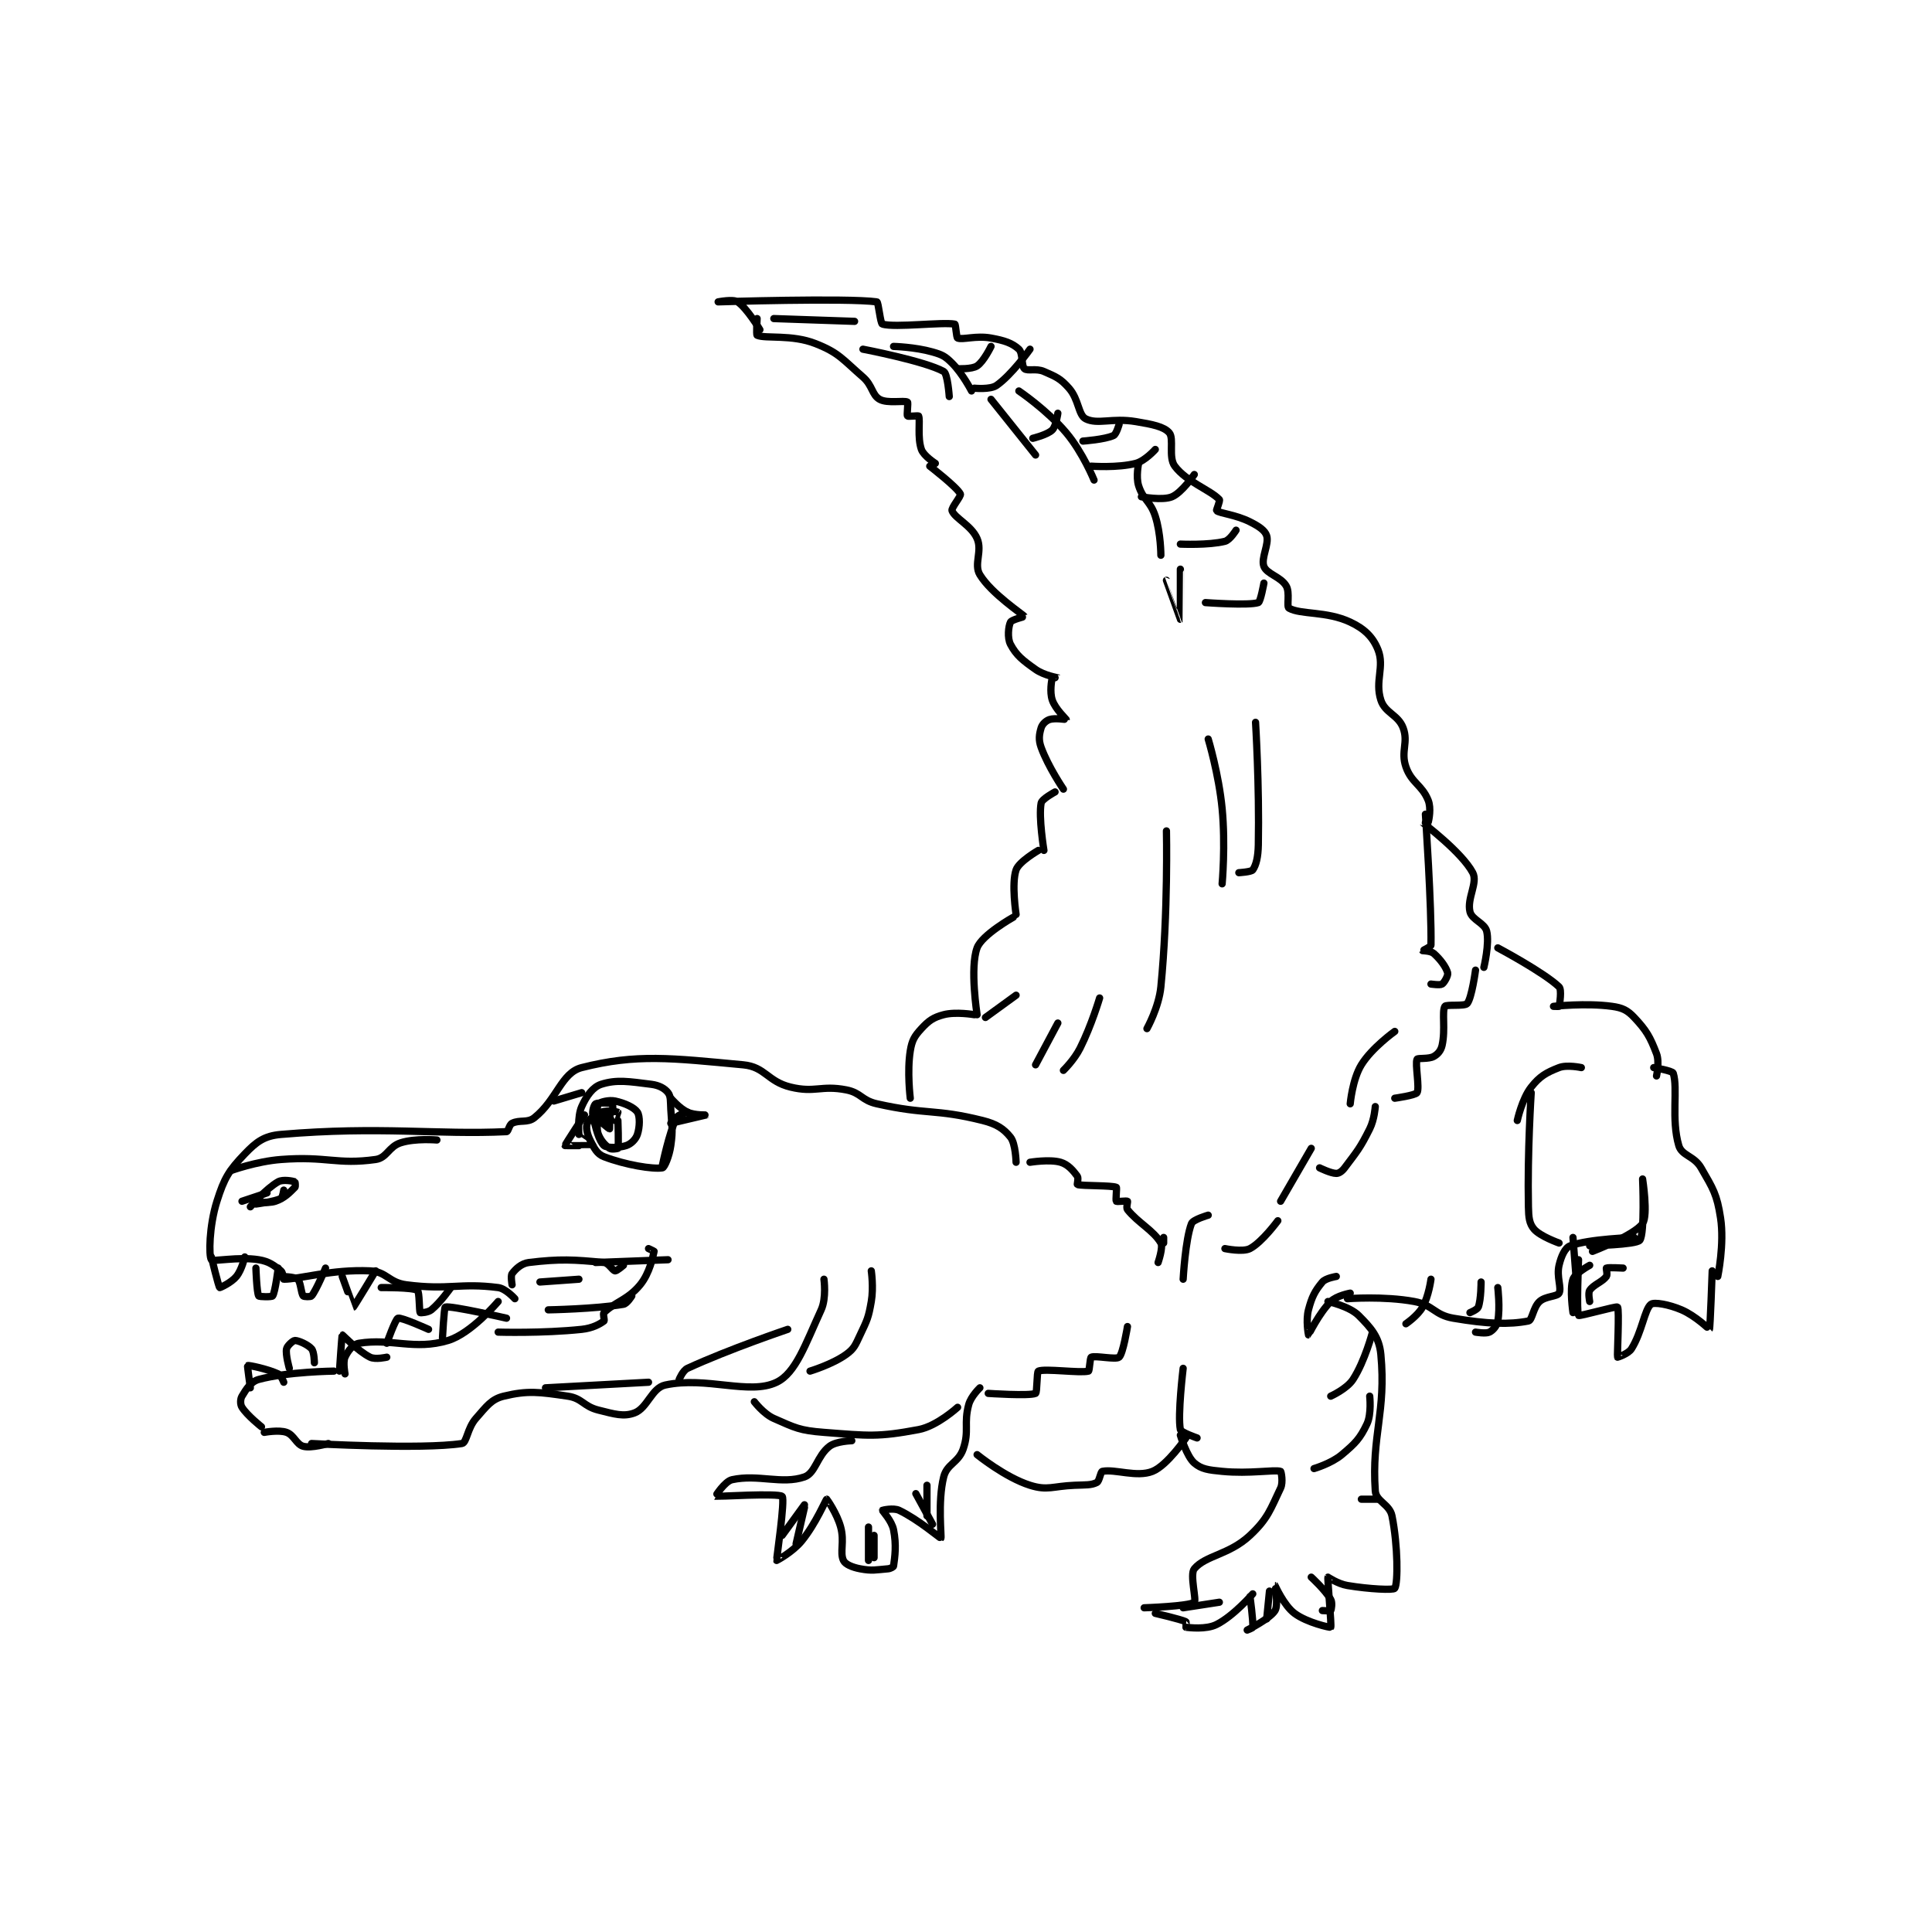 <?xml version="1.0" encoding="utf-8"?>
<!DOCTYPE svg PUBLIC "-//W3C//DTD SVG 1.1//EN" "http://www.w3.org/Graphics/SVG/1.1/DTD/svg11.dtd">
<svg viewBox="0 0 800 800" preserveAspectRatio="xMinYMin meet" xmlns="http://www.w3.org/2000/svg" version="1.1">
<g fill="none" stroke="black" stroke-linecap="round" stroke-linejoin="round" stroke-width="2.602">
<g transform="translate(87.52,124.995) scale(1.153) translate(-5,-2.133)">
<path id="0" d="M24 408.133 C24 408.133 29.227 407.143 32 408.133 C34.699 409.097 35.547 412.479 38 413.133 C40.921 413.912 47 412.133 47 412.133 "/>
<path id="1" d="M23 406.133 C23 406.133 17.89 402.103 16 399.133 C15.34 398.096 15.357 396.205 16 395.133 C17.543 392.562 19.182 389.902 22 389.133 C32.265 386.334 49 386.133 49 386.133 "/>
<path id="2" d="M53 387.133 C53 387.133 52.177 382.945 53 381.133 C53.998 378.938 55.885 376.476 58 376.133 C69.708 374.235 77.89 378.766 90 375.133 C98.323 372.636 108 361.133 108 361.133 "/>
<path id="3" d="M41 412.133 C41 412.133 80.441 414.354 95 412.133 C96.718 411.871 96.917 406.627 100 403.133 C103.867 398.75 105.529 396.217 110 395.133 C118.612 393.046 122.73 393.623 133 395.133 C138.24 395.904 138.579 398.778 144 400.133 C149.863 401.599 153.066 402.608 157 401.133 C161.596 399.41 163.151 392.179 168 391.133 C182.821 387.937 198.196 394.86 208 390.133 C214.91 386.801 218.317 376.502 224 364.133 C225.953 359.883 225 353.133 225 353.133 "/>
<path id="4" d="M114 360.133 C114 360.133 110.737 356.484 108 356.133 C94.08 354.349 90.385 357.14 75 355.133 C68.66 354.306 67.922 350.402 62 350.133 C48.183 349.505 36.8 353.133 31 353.133 C30.813 353.133 30.757 350.722 30 350.133 C27.478 348.172 25.779 346.738 22 346.133 C14.564 344.944 5.588 346.957 5 346.133 C4.052 344.806 4.179 334.067 7 325.133 C9.629 316.808 11.288 314.094 17 308.133 C21.181 303.77 23.997 301.644 30 301.133 C65.803 298.086 86.247 301.326 111 300.133 C111.655 300.102 111.94 297.663 113 297.133 C115.725 295.771 118.516 297.12 121 295.133 C129.124 288.634 130.689 278.985 138 277.133 C157.753 272.129 170.168 273.722 196 276.133 C203.917 276.872 204.715 282.118 213 284.133 C221.852 286.287 223.938 283.379 233 285.133 C238.37 286.173 238.437 288.884 244 290.133 C262.057 294.187 264.74 291.818 282 296.133 C287.025 297.39 289.567 299.092 292 302.133 C293.842 304.436 294 311.133 294 311.133 "/>
<path id="5" d="M256 288.133 C256 288.133 254.81 278.569 256 271.133 C256.605 267.354 257.498 265.844 260 263.133 C262.65 260.262 264.281 259.112 268 258.133 C272.392 256.978 279 258.133 279 258.133 "/>
<path id="6" d="M280 258.133 C280 258.133 277.347 241.275 280 234.133 C281.75 229.423 293 223.133 293 223.133 "/>
<path id="7" d="M294 222.133 C294 222.133 292.293 211.041 294 206.133 C295.044 203.133 302 199.133 302 199.133 "/>
<path id="8" d="M304 199.133 C304 199.133 302.039 187.181 303 182.133 C303.283 180.646 308 178.133 308 178.133 "/>
<path id="9" d="M311 177.133 C311 177.133 305.548 169.139 303 162.133 C302.004 159.395 302.298 157.473 303 155.133 C303.391 153.83 304.689 152.571 306 152.133 C307.967 151.478 311.997 152.152 312 152.133 C312.019 151.998 308.069 148.341 307 145.133 C306.013 142.173 306.765 138.075 307 137.133 C307.015 137.075 309.001 137.134 309 137.133 C308.996 137.131 304.081 136.308 301 134.133 C296.325 130.834 294.073 129.05 292 125.133 C290.795 122.857 291.248 118.638 292 117.133 C292.423 116.287 297.023 115.169 297 115.133 C296.519 114.391 285.139 106.951 281 100.133 C278.721 96.38 281.973 91.671 280 87.133 C277.957 82.434 272.025 79.867 271 77.133 C270.626 76.137 274.363 71.86 274 71.133 C272.748 68.63 263 61.133 263 61.133 "/>
<path id="10" d="M265 60.133 C265 60.133 260.825 57.471 260 55.133 C258.493 50.864 259.646 44.685 259 43.133 C258.913 42.925 255.195 43.377 255 43.133 C254.695 42.752 255.333 38.333 255 38.133 C253.822 37.427 247.819 38.719 245 37.133 C242.197 35.557 242.512 32.188 239 29.133 C231.563 22.666 230.4 20.449 222 17.133 C213.427 13.749 204.066 15.447 201 14.133 C200.646 13.982 201 8.133 201 8.133 "/>
<path id="11" d="M202 12.133 C202 12.133 197.35 4.367 194 2.133 C192.401 1.067 187 2.133 187 2.133 C187 2.133 233.198 0.669 244 2.133 C244.585 2.213 245.235 9.915 246 10.133 C250.639 11.459 267.504 9.301 272 10.133 C272.333 10.195 272.545 14.958 273 15.133 C274.87 15.852 279.6 14.152 285 15.133 C289.827 16.011 292.587 16.922 295 19.133 C296.486 20.495 295.862 25.122 297 26.133 C298.092 27.104 301.177 25.898 304 27.133 C308.413 29.064 309.927 29.65 313 33.133 C316.592 37.204 316.319 42.793 319 44.133 C323.313 46.29 328.471 43.712 337 45.133 C342.947 46.124 347.065 46.921 349 49.133 C350.835 51.231 348.594 57.926 351 61.133 C355.277 66.836 363.755 69.672 367 73.133 C367.368 73.526 365.819 77.002 366 77.133 C367.413 78.161 372.778 78.522 378 81.133 C381.17 82.719 383.399 84.208 384 86.133 C384.935 89.126 381.871 94.229 383 97.133 C384.076 99.901 389.014 100.824 391 104.133 C392.447 106.545 391.06 111.602 392 112.133 C396.228 114.523 405.496 113.147 414 117.133 C419.131 119.538 422.195 122.539 424 127.133 C426.383 133.2 422.804 138.301 425 145.133 C426.507 149.822 431.224 150.397 433 155.133 C434.964 160.371 432.063 163.537 434 169.133 C435.994 174.895 439.801 175.636 442 181.133 C443.157 184.027 442.235 188.192 442 189.133 C441.985 189.192 439.99 189.123 440 189.133 C440.181 189.337 454.091 199.774 458 207.133 C459.91 210.729 455.865 216.368 457 221.133 C457.695 224.052 462.271 225.219 463 228.133 C464.093 232.505 462 241.133 462 241.133 "/>
<path id="12" d="M299 311.133 C299 311.133 306.043 309.97 310 311.133 C312.687 311.924 314.467 314.089 316 316.133 C316.484 316.779 315.886 319.101 316 319.133 C317.895 319.675 328.251 319.384 330 320.133 C330.26 320.245 329.695 324.752 330 325.133 C330.195 325.377 333.68 324.893 334 325.133 C334.18 325.268 333.467 327.467 334 328.133 C337.838 332.931 343.371 335.592 346 340.133 C346.891 341.672 345 347.133 345 347.133 "/>
<path id="13" d="M242 350.133 C242 350.133 242.881 356.065 242 361.133 C240.983 366.983 240.57 367.707 238 373.133 C236.267 376.792 235.885 378.05 233 380.133 C228.027 383.725 220 386.133 220 386.133 "/>
<path id="14" d="M200 397.133 C200 397.133 203.333 401.52 207 403.133 C214.683 406.514 216.266 407.462 225 408.133 C241.115 409.373 244.371 409.876 259 407.133 C265.633 405.89 273 399.133 273 399.133 "/>
<path id="15" d="M235 411.133 C235 411.133 229.441 411.267 227 413.133 C222.54 416.544 221.948 422.78 218 424.133 C209.856 426.926 201.402 423.077 192 425.133 C189.378 425.707 185.961 431.12 186 431.133 C186.232 431.211 208.804 429.883 210 431.133 C211.098 432.282 207.896 453.896 208 454.133 C208.014 454.166 213.714 451.15 217 447.133 C222.117 440.879 225.659 432.255 226 432.133 C226.034 432.121 229.659 437.216 231 442.133 C232.448 447.444 230.62 451.177 232 454.133 C232.642 455.509 235.156 456.6 238 457.133 C242.334 457.946 243.545 457.505 248 457.133 C248.928 457.056 249.953 456.463 250 456.133 C250.476 452.798 251.091 448.587 250 443.133 C249.346 439.861 245.951 436.305 246 436.133 C246.014 436.083 249.948 435.156 252 436.133 C258.759 439.352 266.86 446.239 267 446.133 C267.327 445.888 265.774 433.038 268 424.133 C269.176 419.431 273.296 419.056 275 414.133 C277.289 407.519 275.116 405.042 277 398.133 C277.808 395.173 281 392.133 281 392.133 "/>
<path id="16" d="M280 416.133 C280 416.133 290.11 424.339 299 427.133 C305.334 429.124 307.075 427.464 315 427.133 C318.983 426.967 320.945 427.161 323 426.133 C323.967 425.65 324.295 422.274 325 422.133 C329.531 421.227 337.347 424.394 343 422.133 C348.276 420.023 355 410.133 355 410.133 "/>
<path id="17" d="M354 385.133 C354 385.133 351.964 401.953 353 407.133 C353.2 408.131 359 410.133 359 410.133 "/>
<path id="18" d="M353 409.133 C353 409.133 355.229 416.732 358 419.133 C360.555 421.348 363.115 421.661 368 422.133 C377.969 423.098 386.573 421.44 389 422.133 C389.198 422.19 389.988 426.068 389 428.133 C385.335 435.797 384.459 439.091 378 445.133 C370.503 452.147 362.042 452.283 358 457.133 C356.308 459.164 358.896 468.436 358 469.133 C356.122 470.594 340 471.133 340 471.133 "/>
<path id="19" d="M379 466.133 C379 466.133 372.119 474.074 366 477.133 C362.196 479.035 356.119 478.235 355 478.133 C354.981 478.132 355.15 476.202 355 476.133 C352.957 475.204 344 473.133 344 473.133 "/>
<path id="20" d="M378 467.133 C378 467.133 379.21 475.611 379 478.133 C378.978 478.403 377 479.133 377 479.133 C377 479.133 385.157 475.082 387 472.133 C388.252 470.13 386.995 463.133 387 463.133 C387.034 463.138 390.118 470.222 394 473.133 C398.484 476.497 406.848 478.298 407 478.133 C407.37 477.732 405.766 460.719 406 460.133 C406.003 460.127 409.565 462.561 413 463.133 C420.863 464.444 429.543 464.848 430 464.133 C431.173 462.3 431.162 448.943 429 438.133 C428.158 433.925 423.264 432.965 423 429.133 C421.628 409.246 426.965 400.766 425 380.133 C424.406 373.893 421.509 370.643 417 366.133 C413.721 362.854 406 361.133 406 361.133 "/>
<path id="21" d="M413 360.133 C413 360.133 426.055 359.117 437 361.133 C443.836 362.393 444.181 365.969 451 367.133 C463.332 369.239 471.081 369.473 478 368.133 C479.382 367.866 479.707 363.218 482 361.133 C484.152 359.177 488.314 359.408 489 358.133 C490.014 356.25 488.027 352.267 489 348.133 C489.772 344.85 491.135 341.824 493 341.133 C499.821 338.607 516 338.133 516 338.133 "/>
<path id="22" d="M479 286.133 C479 286.133 477.597 307.384 478 327.133 C478.079 331.009 478.308 333.133 480 335.133 C482.203 337.737 489 340.133 489 340.133 "/>
<path id="23" d="M496 346.133 C496 346.133 495.233 365.202 496 366.133 C496.327 366.53 509.608 362.713 510 363.133 C510.701 363.885 509.841 380.656 510 381.133 C510.012 381.169 513.855 379.946 515 378.133 C518.797 372.122 519.707 363.917 522 362.133 C523.114 361.267 528.439 362.178 533 364.133 C538.001 366.277 542.989 371.148 543 371.133 C543.288 370.767 544 350.133 544 350.133 "/>
<path id="24" d="M495 351.133 L494 338.133 "/>
<path id="25" d="M497 277.133 C497 277.133 491.875 276.015 489 277.133 C484.428 278.911 482.08 280.231 479 284.133 C475.702 288.311 474 296.133 474 296.133 "/>
<path id="26" d="M523 277.133 C523 277.133 529.719 278.259 530 279.133 C531.762 284.615 529.216 295.666 532 305.133 C533.084 308.82 537.496 308.793 540 313.133 C544.374 320.716 545.688 322.602 547 331.133 C548.434 340.456 546 352.133 546 352.133 "/>
<path id="27" d="M500 341.133 C500 341.133 516.68 340.8 518 339.133 C519.851 336.795 519 317.133 519 317.133 C519 317.133 521.066 330.149 519 333.133 C516.1 337.322 501 343.133 501 343.133 "/>
<path id="28" d="M512 349.133 C512 349.133 506.6 348.833 506 349.133 C505.85 349.208 506.484 351.488 506 352.133 C504.467 354.178 501.397 355.038 500 357.133 C499.379 358.065 500 361.133 500 361.133 "/>
<path id="29" d="M500 348.133 C500 348.133 494.751 351.005 494 353.133 C492.733 356.722 494 365.133 494 365.133 "/>
<path id="30" d="M461 354.133 C461 354.133 461.015 360.342 460 363.133 C459.665 364.055 457 365.133 457 365.133 "/>
<path id="31" d="M467 356.133 C467 356.133 467.88 363.438 467 368.133 C466.665 369.918 465.28 371.493 464 372.133 C462.72 372.773 459 372.133 459 372.133 "/>
<path id="32" d="M443 353.133 C443 353.133 442.207 359.209 440 363.133 C438.229 366.281 434 369.133 434 369.133 "/>
<path id="33" d="M422 372.133 C422 372.133 419.264 382.594 415 389.133 C412.782 392.535 407 395.133 407 395.133 "/>
<path id="34" d="M421 395.133 C421 395.133 421.708 401.546 420 405.133 C417.508 410.367 415.886 412.019 411 416.133 C407.199 419.335 401 421.133 401 421.133 "/>
<path id="35" d="M284 394.133 C284 394.133 298.758 395.13 301 394.133 C301.601 393.866 301.414 386.38 302 386.133 C304.415 385.117 316.989 386.926 320 386.133 C320.387 386.031 320.515 381.354 321 381.133 C322.482 380.46 329.838 382.117 331 381.133 C332.43 379.923 334 370.133 334 370.133 "/>
<path id="36" d="M137 301.133 C137 301.133 136.405 294.722 138 291.133 C139.697 287.315 142.018 284.087 145 283.133 C150.614 281.337 155.049 282.139 163 283.133 C165.816 283.485 167.829 284.627 169 286.133 C170.036 287.465 169.843 289.156 170 292.133 C170.337 298.527 170.853 299.163 170 305.133 C169.447 309.005 167.721 313.013 167 313.133 C163.616 313.697 153.712 312.099 146 309.133 C143.5 308.172 142.475 306.084 141 303.133 C139.872 300.877 139.466 298.469 140 297.133 C140.572 295.702 142.74 293.955 145 293.133 C147.101 292.369 150.742 292.979 151 293.133 C151.034 293.154 150 296.133 150 296.133 "/>
<path id="37" d="M151 296.133 C151 296.133 151.344 304.986 151 306.133 C150.969 306.236 148.655 306.601 148 306.133 C146.346 304.952 144.902 303.389 144 301.133 C143.316 299.425 143.555 296.801 144 296.133 C144.327 295.643 147.851 295.021 148 295.133 C148.138 295.237 148 299.133 148 299.133 C147.957 299.133 144.781 296.891 144 295.133 C143.324 293.612 143.576 290.557 144 290.133 C144.593 289.54 147.738 288.649 150 289.133 C153.463 289.875 156.872 291.442 158 293.133 C158.967 294.583 158.874 298.51 158 301.133 C157.417 302.882 155.749 304.55 154 305.133 C151.377 306.008 146.978 306.03 146 305.133 C144.278 303.555 142.949 298.877 142 294.133 C141.695 292.606 142.522 290.406 143 290.133 C143.873 289.635 148.4 289.833 149 290.133 C149.15 290.208 149.312 292.717 149 293.133 C148.662 293.584 146 294.133 146 294.133 "/>
<path id="38" d="M170 288.133 C170 288.133 173.067 291.779 176 293.133 C178.635 294.349 183.002 294.132 183 294.133 C182.994 294.137 170 297.133 170 297.133 "/>
<path id="39" d="M167 312.133 C167 312.133 169.352 300.724 172 295.133 C172.532 294.009 176 293.133 176 293.133 "/>
<path id="40" d="M139 294.133 C139 294.133 131.938 304.906 132 305.133 C132.019 305.201 141.982 305.151 142 305.133 C142.004 305.13 136 301.133 136 301.133 "/>
<path id="41" d="M5 345.133 C5 345.133 7.579 355.806 8 356.133 C8.105 356.215 12.157 354.386 14 352.133 C15.956 349.743 17 345.133 17 345.133 "/>
<path id="42" d="M21 349.133 C21 349.133 21.293 357.955 22 359.133 C22.2 359.467 26.706 359.553 27 359.133 C27.958 357.765 29 349.133 29 349.133 "/>
<path id="43" d="M30 352.133 C30 352.133 34.951 352.216 36 353.133 C37.106 354.101 37.184 358.154 38 359.133 C38.266 359.453 40.694 359.517 41 359.133 C42.788 356.898 46 349.133 46 349.133 "/>
<path id="44" d="M52 352.133 C52 352.133 55.962 363.14 56 363.133 C56.177 363.104 64 350.133 64 350.133 "/>
<path id="45" d="M66 356.133 C66 356.133 77.263 356.017 79 357.133 C79.782 357.636 79.601 364.575 80 365.133 C80.085 365.252 82.803 365.113 84 364.133 C87.365 361.38 91 356.133 91 356.133 "/>
<path id="46" d="M19 392.133 C19 392.133 17.885 384.191 18 384.133 C18.364 383.951 25.073 385.321 29 387.133 C30.073 387.629 31 390.133 31 390.133 "/>
<path id="47" d="M33 385.133 C33 385.133 31.581 380.226 32 378.133 C32.221 377.026 34.35 375.133 35 375.133 C36.299 375.133 39.669 376.612 41 378.133 C41.948 379.217 42 383.133 42 383.133 "/>
<path id="48" d="M51 386.133 C51 386.133 51.863 373.195 52 373.133 C52.126 373.076 57.56 378.913 62 381.133 C63.903 382.085 68 381.133 68 381.133 "/>
<path id="49" d="M68 376.133 C68 376.133 71.099 367.433 72 367.133 C73.244 366.719 83 371.133 83 371.133 "/>
<path id="50" d="M88 374.133 C88 374.133 88.587 363.259 89 363.133 C90.973 362.533 111 367.133 111 367.133 "/>
<path id="51" d="M113 355.133 C113 355.133 112.42 351.907 113 351.133 C114.233 349.49 116.319 347.458 119 347.133 C130.164 345.78 135.167 346.085 146 347.133 C147.721 347.3 149.036 349.996 150 350.133 C150.591 350.218 153 348.133 153 348.133 "/>
<path id="52" d="M25 322.133 L16 325.133 "/>
<path id="53" d="M12 314.133 C12 314.133 21.115 310.817 30 310.133 C46.5 308.864 50.008 312.086 64 310.133 C68.048 309.568 68.66 305.514 73 304.133 C78.299 302.447 86 303.133 86 303.133 "/>
<path id="54" d="M128 289.133 L138 286.133 "/>
<path id="55" d="M108 372.133 C108 372.133 123.884 372.619 138 371.133 C141.899 370.723 144.503 369.256 146 368.133 C146.329 367.887 145.514 365.619 146 365.133 C149.725 361.409 154.59 360.523 159 355.133 C162.439 350.931 163.589 344.917 164 343.133 C164.017 343.06 162 342.133 162 342.133 "/>
<path id="56" d="M143 347.133 L169 346.133 "/>
<path id="57" d="M123 354.133 L137 353.133 "/>
<path id="58" d="M126 364.133 C126 364.133 142.733 363.844 153 362.133 C154.315 361.914 156 359.133 156 359.133 "/>
<path id="59" d="M467 234.133 C467 234.133 483.537 242.918 489 248.133 C490.032 249.119 489.231 254.324 489 255.133 C488.981 255.199 487 255.133 487 255.133 C487 255.133 498.755 253.858 508 255.133 C511.765 255.653 513.539 256.519 516 259.133 C520.382 263.789 521.712 266.127 524 272.133 C525.141 275.127 524 280.133 524 280.133 "/>
<path id="60" d="M414 358.133 C414 358.133 409.111 359.023 407 361.133 C402.779 365.354 399.039 373.119 399 373.133 C398.99 373.137 398.006 367.909 399 364.133 C400.249 359.386 401.341 357.324 404 354.133 C405.158 352.744 409 352.133 409 352.133 "/>
<path id="61" d="M441 186.133 C441 186.133 443.276 219.598 443 233.133 C442.988 233.727 439.996 235.121 440 235.133 C440.009 235.161 442.941 235.192 444 236.133 C446.431 238.294 448.428 241.037 449 243.133 C449.236 243.999 447.846 246.569 447 247.133 C446.275 247.617 443 247.133 443 247.133 "/>
<path id="62" d="M459 242.133 C459 242.133 457.66 252.172 456 254.133 C455.113 255.182 448.456 254.373 448 255.133 C446.851 257.048 448.276 263.393 447 269.133 C446.582 271.017 445.481 272.31 444 273.133 C442.14 274.166 438.243 273.607 438 274.133 C437.226 275.81 438.998 284.387 438 286.133 C437.454 287.089 430 288.133 430 288.133 "/>
<path id="63" d="M430 264.133 C430 264.133 421.799 269.96 418 276.133 C414.774 281.376 414 290.133 414 290.133 "/>
<path id="64" d="M423 291.133 C423 291.133 422.706 295.721 421 299.133 C417.493 306.148 416.573 307.036 412 313.133 C411.063 314.382 409.977 315.133 409 315.133 C407.046 315.133 403 313.133 403 313.133 "/>
<path id="65" d="M400 306.133 L389 325.133 "/>
<path id="66" d="M388 332.133 C388 332.133 382.354 339.842 378 342.133 C375.433 343.485 369 342.133 369 342.133 "/>
<path id="67" d="M363 330.133 C363 330.133 357.563 331.695 357 333.133 C354.772 338.827 354 353.133 354 353.133 "/>
<path id="68" d="M347 338.133 L347 340.133 "/>
<path id="69" d="M363 159.133 C363 159.133 366.81 171.754 368 184.133 C369.261 197.251 368 211.133 368 211.133 "/>
<path id="70" d="M380 153.133 C380 153.133 381.403 175.783 381 197.133 C380.917 201.521 380.204 204.413 379 206.133 C378.479 206.878 374 207.133 374 207.133 "/>
<path id="71" d="M348 192.133 C348 192.133 348.633 221.424 346 248.133 C345.274 255.497 341 263.133 341 263.133 "/>
<path id="72" d="M324 252.133 C324 252.133 321.143 261.848 317 270.133 C314.88 274.372 311 278.133 311 278.133 "/>
<path id="73" d="M309 261.133 L301 276.133 "/>
<path id="74" d="M338 60.133 C338 60.133 336.987 64.927 338 68.133 C339.632 73.302 342.241 73.638 344 79.133 C345.993 85.36 346 93.133 346 93.133 "/>
<path id="75" d="M339 72.133 C339 72.133 346.596 73.566 350 72.133 C353.518 70.652 358 64.133 358 64.133 "/>
<path id="76" d="M353 89.133 C353 89.133 363.146 89.597 369 88.133 C370.801 87.683 373 84.133 373 84.133 "/>
<path id="77" d="M362 110.133 C362 110.133 377.527 111.291 381 110.133 C381.792 109.869 383 103.133 383 103.133 "/>
<path id="78" d="M353 98.133 C353 98.133 353.004 116.13 353 116.133 C352.998 116.135 348 102.133 348 102.133 "/>
<path id="79" d="M295 34.133 C295 34.133 305.123 40.982 312 49.133 C317.962 56.199 322 66.133 322 66.133 "/>
<path id="80" d="M318 52.133 C318 52.133 325.855 51.585 329 50.133 C330.015 49.665 331 46.133 331 46.133 "/>
<path id="81" d="M321 61.133 C321 61.133 330.498 61.83 337 60.133 C340.321 59.267 344 55.133 344 55.133 "/>
<path id="82" d="M250 18.133 C250 18.133 257.729 18.342 264 20.133 C267.504 21.134 268.507 21.64 271 24.133 C274.853 27.987 278 34.133 278 34.133 "/>
<path id="83" d="M273 26.133 C273 26.133 278.104 26.397 280 25.133 C282.391 23.54 285 18.133 285 18.133 "/>
<path id="84" d="M279 33.133 C279 33.133 284.728 33.723 287 32.133 C292.509 28.277 299 19.133 299 19.133 "/>
<path id="85" d="M285 37.133 L301 57.133 "/>
<path id="86" d="M300 51.133 C300 51.133 305.269 49.865 307 48.133 C308.385 46.748 309 42.133 309 42.133 "/>
<path id="87" d="M207 8.133 L236 9.133 "/>
<path id="88" d="M239 19.133 C239 19.133 261.079 23.338 268 27.133 C269.438 27.922 270 36.133 270 36.133 "/>
<path id="89" d="M125 392.133 L162 390.133 "/>
<path id="90" d="M173 389.133 C173 389.133 174.292 385.921 176 385.133 C190.962 378.228 212 371.133 212 371.133 "/>
<path id="91" d="M243 445.133 L243 453.133 "/>
<path id="92" d="M241 442.133 L241 454.133 "/>
<path id="93" d="M218 434.133 L210 445.133 "/>
<path id="94" d="M218 435.133 L215 448.133 "/>
<path id="95" d="M258 430.133 L264 441.133 "/>
<path id="96" d="M262 427.133 L262 438.133 "/>
<path id="97" d="M367 469.133 L354 471.133 "/>
<path id="98" d="M385 465.133 L384 475.133 "/>
<path id="99" d="M400 460.133 C400 460.133 404.981 464.672 407 468.133 C407.668 469.279 407.24 471.813 407 472.133 C406.865 472.313 404 472.133 404 472.133 "/>
<path id="100" d="M424 432.133 L418 432.133 "/>
<path id="101" d="M283 259.133 L294 251.133 "/>
<path id="102" d="M20 325.133 C20 325.133 25.039 326.12 28 325.133 C31.207 324.064 33.125 322.009 35 320.133 C35.312 319.821 35.075 318.158 35 318.133 C34.325 317.908 30.732 317.159 29 318.133 C24.653 320.578 19 327.133 19 327.133 "/>
<path id="103" d="M31 321.133 C31 321.133 30.573 323.847 30 324.133 C27.706 325.28 21 326.133 21 326.133 "/>
</g>
</g>
</svg>
